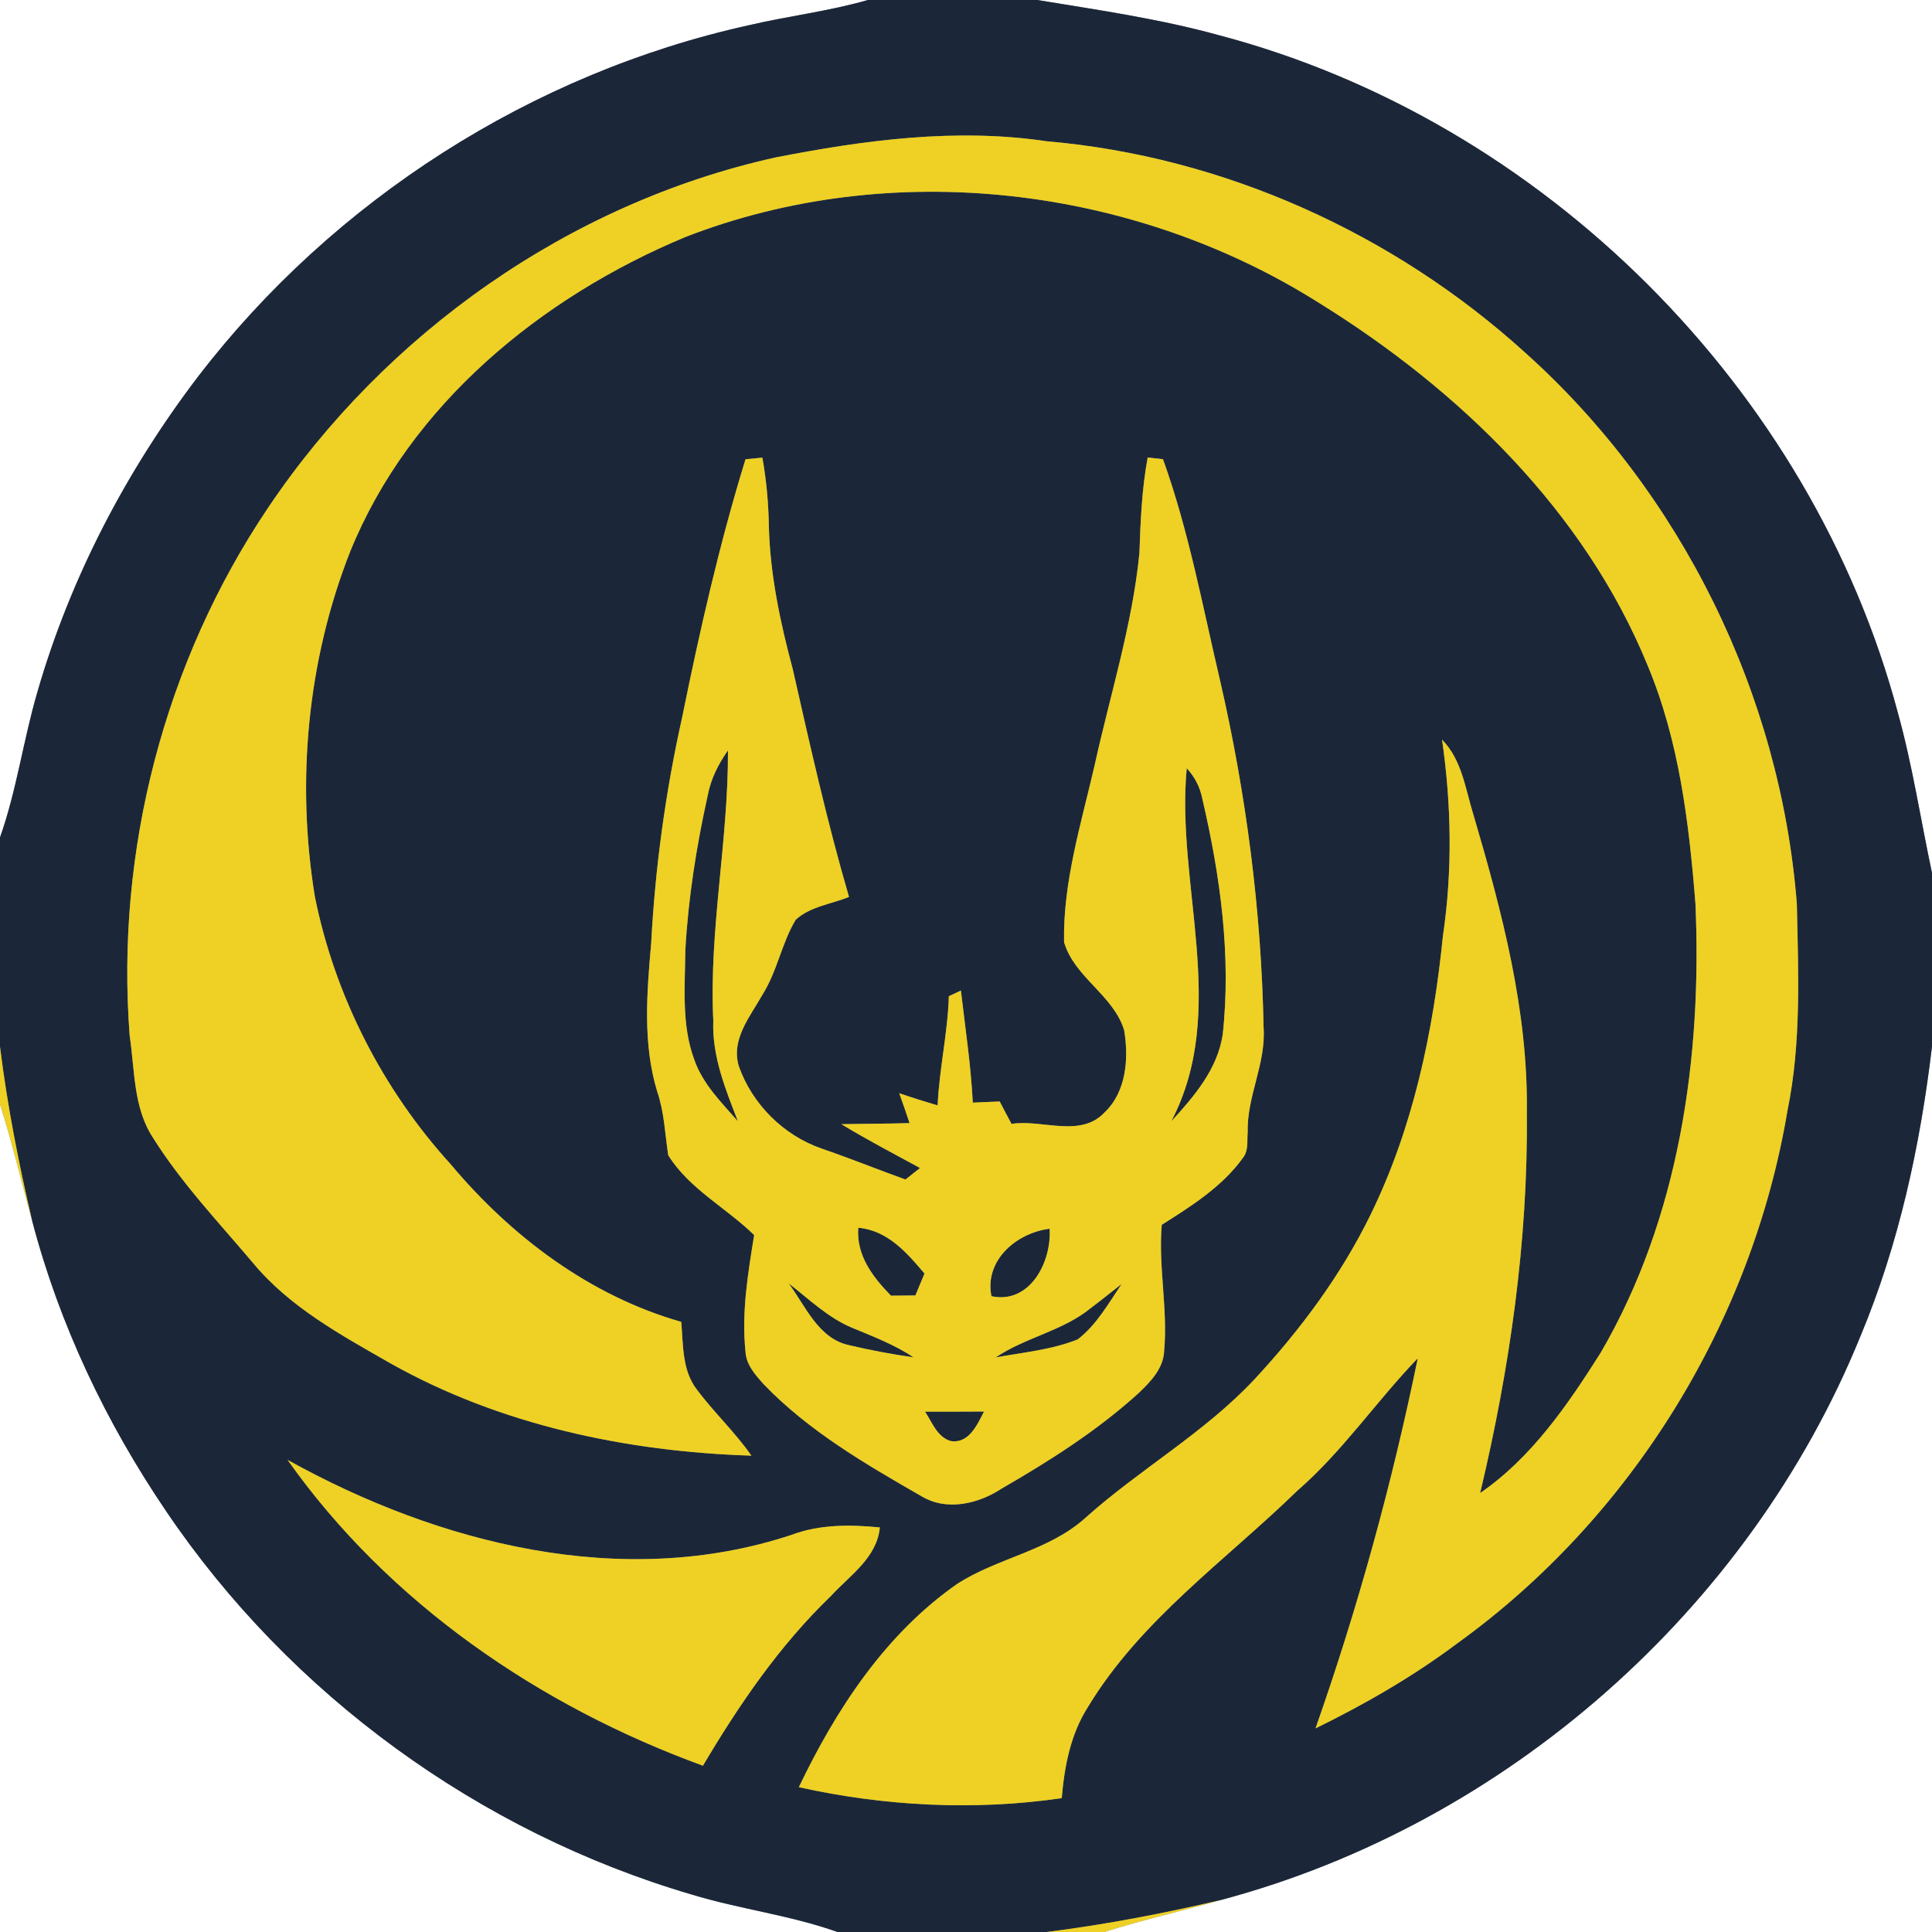<?xml version="1.0" encoding="UTF-8" ?>
<!DOCTYPE svg PUBLIC "-//W3C//DTD SVG 1.1//EN" "http://www.w3.org/Graphics/SVG/1.1/DTD/svg11.dtd">
<svg width="250pt" height="250pt" viewBox="0 0 250 250" version="1.1" xmlns="http://www.w3.org/2000/svg">
<rect x="0" y="0" width="250" height="250" fill="#808080" stroke="none"/>
<g id="#ffffffff">
<path fill="#ffffff" opacity="1.00" d=" M 0.00 0.00 L 112.30 0.00 C 107.23 1.47 101.97 2.07 96.84 3.28 C 68.81 9.48 43.20 25.89 25.70 48.64 C 16.38 60.86 9.12 74.72 4.85 89.51 C 3.02 95.74 2.17 102.23 0.00 108.37 L 0.00 0.00 Z" />
<path fill="#ffffff" opacity="1.00" d=" M 134.22 0.00 L 250.00 0.00 L 250.00 112.96 C 248.53 106.06 247.48 99.07 245.59 92.26 C 234.42 50.26 199.68 15.58 157.63 4.53 C 149.95 2.42 142.06 1.29 134.22 0.00 Z" />
<path fill="#ffffff" opacity="1.00" d=" M 240.72 172.95 C 245.72 161.01 248.48 148.22 250.00 135.40 L 250.00 250.00 L 142.87 250.00 C 147.86 248.42 152.97 247.27 158.01 245.85 C 194.86 236.03 226.34 208.29 240.72 172.95 Z" />
<path fill="#ffffff" opacity="1.00" d=" M 0.00 142.88 C 1.58 147.87 2.79 152.96 4.17 158.00 C 7.69 171.42 13.74 184.13 21.53 195.59 C 37.56 219.30 62.06 237.10 89.51 245.15 C 95.73 247.05 102.24 247.81 108.37 250.00 L 0.00 250.00 L 0.00 142.88 Z" />
</g>
<g id="#1b2739ff">
<path fill="#1b2739" opacity="1.00" d=" M 112.30 0.00 L 134.22 0.00 C 142.06 1.29 149.95 2.42 157.63 4.53 C 199.68 15.58 234.42 50.26 245.59 92.26 C 247.48 99.07 248.53 106.06 250.00 112.96 L 250.00 135.40 C 248.48 148.22 245.72 161.01 240.72 172.95 C 226.34 208.29 194.86 236.03 158.01 245.85 C 150.57 247.61 143.03 249.04 135.45 250.00 L 108.37 250.00 C 102.24 247.81 95.73 247.05 89.51 245.15 C 62.06 237.10 37.56 219.30 21.53 195.59 C 13.74 184.13 7.69 171.42 4.17 158.00 C 2.41 150.56 0.94 143.04 0.00 135.45 L 0.00 108.37 C 2.17 102.23 3.02 95.74 4.85 89.51 C 9.12 74.72 16.38 60.86 25.70 48.64 C 43.20 25.89 68.81 9.48 96.84 3.28 C 101.97 2.07 107.23 1.47 112.30 0.00 M 100.28 20.39 C 73.63 26.32 49.86 43.13 34.68 65.72 C 21.29 85.62 14.94 110.11 16.78 134.01 C 17.45 138.44 17.23 143.27 19.77 147.18 C 23.44 153.04 28.22 158.08 32.67 163.34 C 37.44 169.14 44.16 172.77 50.57 176.44 C 64.76 184.40 81.09 187.85 97.23 188.36 C 95.11 185.32 92.39 182.77 90.17 179.81 C 88.24 177.30 88.42 174.03 88.15 171.05 C 76.33 167.68 66.15 160.00 58.33 150.67 C 49.51 140.98 43.32 128.86 40.74 116.01 C 38.31 101.12 39.77 85.46 45.30 71.40 C 53.02 52.36 70.04 38.44 88.66 30.68 C 115.29 20.31 146.67 24.01 170.74 39.23 C 188.82 50.45 205.03 66.13 213.20 86.10 C 217.28 95.85 218.56 106.47 219.39 116.93 C 220.26 136.84 217.30 157.61 207.13 175.04 C 202.87 181.78 198.19 188.62 191.53 193.20 C 195.36 177.10 197.74 160.57 197.57 144.00 C 197.76 130.83 194.35 117.96 190.66 105.43 C 189.62 102.08 189.17 98.32 186.60 95.71 C 187.82 104.13 187.96 112.72 186.71 121.14 C 185.46 133.58 182.83 146.05 177.28 157.33 C 173.46 165.10 168.24 172.11 162.37 178.44 C 155.88 185.40 147.49 190.10 140.44 196.42 C 135.70 200.70 129.09 201.57 123.84 204.97 C 114.55 211.46 108.20 221.18 103.37 231.26 C 114.48 233.73 126.12 234.32 137.39 232.68 C 137.73 228.58 138.53 224.40 140.78 220.88 C 147.60 209.60 158.59 201.93 167.89 192.88 C 173.75 187.79 178.10 181.31 183.46 175.76 C 180.13 191.99 175.72 208.01 170.23 223.65 C 176.66 220.50 182.88 216.92 188.61 212.62 C 211.11 196.39 226.72 171.05 231.30 143.70 C 233.10 134.91 232.70 125.88 232.51 116.96 C 230.39 89.88 217.59 63.77 197.35 45.63 C 180.36 30.21 158.34 20.25 135.44 18.28 C 123.72 16.53 111.81 18.13 100.28 20.39 M 96.47 59.43 C 93.09 70.39 90.55 81.59 88.27 92.83 C 86.12 102.45 84.78 112.25 84.26 122.09 C 83.70 128.47 83.15 135.05 85.05 141.27 C 85.96 143.93 86.05 146.74 86.47 149.49 C 89.20 153.86 93.98 156.28 97.59 159.82 C 96.78 164.80 95.94 169.86 96.47 174.92 C 96.56 176.62 97.76 177.93 98.83 179.13 C 104.67 185.20 112.03 189.47 119.27 193.63 C 122.55 195.58 126.62 194.59 129.63 192.61 C 135.85 189.02 141.96 185.14 147.30 180.30 C 148.86 178.82 150.55 177.09 150.64 174.80 C 151.13 169.36 149.87 163.93 150.33 158.49 C 154.15 156.07 158.11 153.59 160.81 149.86 C 161.59 148.92 161.35 147.61 161.45 146.49 C 161.33 141.89 163.82 137.65 163.51 133.00 C 163.22 117.85 161.26 102.73 157.85 87.95 C 155.60 78.39 153.82 68.68 150.49 59.42 C 150.00 59.36 149.01 59.25 148.51 59.20 C 147.75 63.29 147.58 67.44 147.44 71.59 C 146.51 80.93 143.65 89.91 141.64 99.04 C 139.91 106.56 137.54 114.13 137.69 121.91 C 139.02 126.48 144.10 128.77 145.47 133.33 C 146.07 136.96 145.76 141.24 142.95 143.93 C 139.81 147.30 134.86 144.81 130.89 145.43 C 130.37 144.46 129.86 143.50 129.36 142.53 C 128.20 142.59 127.04 142.63 125.88 142.68 C 125.63 137.82 124.90 133.01 124.34 128.18 C 123.95 128.37 123.17 128.73 122.78 128.91 C 122.64 133.66 121.54 138.30 121.33 143.04 C 119.66 142.55 118.01 142.03 116.36 141.46 C 116.82 142.75 117.27 144.03 117.70 145.33 C 114.76 145.42 111.82 145.41 108.88 145.47 C 112.20 147.49 115.64 149.28 119.05 151.14 C 118.58 151.51 117.64 152.26 117.17 152.63 C 113.53 151.32 109.95 149.87 106.30 148.62 C 101.38 146.91 97.35 142.89 95.61 137.99 C 94.55 134.50 97.06 131.56 98.65 128.73 C 100.57 125.71 101.13 122.07 102.96 119.02 C 104.84 117.29 107.56 117.00 109.86 116.06 C 107.02 106.34 104.82 96.45 102.58 86.58 C 100.96 80.53 99.64 74.34 99.49 68.06 C 99.44 65.09 99.17 62.14 98.65 59.22 C 98.10 59.27 97.01 59.38 96.47 59.43 M 37.21 188.91 C 50.32 207.44 69.78 220.76 90.96 228.48 C 95.64 220.58 100.87 212.92 107.52 206.52 C 109.97 203.85 113.48 201.57 113.85 197.65 C 110.02 197.27 106.09 197.24 102.43 198.61 C 80.61 205.84 56.73 199.77 37.21 188.91 Z" />
<path fill="#1b2739" opacity="1.00" d=" M 91.59 102.88 C 91.99 100.77 92.97 98.84 94.20 97.10 C 94.25 108.78 91.73 120.35 92.30 132.06 C 92.12 136.64 93.86 140.92 95.49 145.10 C 93.36 142.66 90.96 140.30 89.86 137.18 C 88.16 132.64 88.64 127.70 88.68 122.96 C 89.06 116.20 90.12 109.48 91.59 102.88 Z" />
<path fill="#1b2739" opacity="1.00" d=" M 153.56 99.41 C 154.61 100.53 155.28 101.85 155.58 103.35 C 157.90 113.32 159.34 123.64 158.22 133.87 C 157.54 138.36 154.52 141.88 151.56 145.10 C 159.06 130.79 152.14 114.56 153.56 99.41 Z" />
<path fill="#1b2739" opacity="1.00" d=" M 111.06 158.87 C 114.83 159.20 117.36 162.09 119.63 164.80 C 119.34 165.51 118.75 166.93 118.45 167.63 C 117.40 167.64 116.34 167.65 115.29 167.66 C 112.94 165.25 110.78 162.45 111.06 158.87 Z" />
<path fill="#1b2739" opacity="1.00" d=" M 128.29 167.73 C 127.36 163.07 131.54 159.53 135.82 159.00 C 136.10 163.26 133.29 168.79 128.29 167.73 Z" />
<path fill="#1b2739" opacity="1.00" d=" M 102.06 166.07 C 104.70 168.12 107.16 170.53 110.30 171.83 C 113.01 172.95 115.76 174.01 118.22 175.64 C 115.41 175.24 112.61 174.72 109.85 174.06 C 105.90 173.21 104.24 169.02 102.06 166.07 Z" />
<path fill="#1b2739" opacity="1.00" d=" M 141.19 169.23 C 142.52 168.23 143.82 167.17 145.14 166.15 C 143.43 168.67 141.90 171.44 139.45 173.32 C 136.07 174.67 132.39 175.00 128.84 175.65 C 132.71 173.04 137.54 172.23 141.19 169.23 Z" />
<path fill="#1b2739" opacity="1.00" d=" M 119.70 182.67 C 122.24 182.67 124.79 182.67 127.33 182.65 C 126.45 184.36 125.38 186.84 123.02 186.47 C 121.25 185.95 120.63 184.05 119.70 182.67 Z" />
</g>
<g id="#eed124ff">
<path fill="#eed124" opacity="1.00" d=" M 100.28 20.39 C 111.81 18.13 123.72 16.53 135.44 18.28 C 158.34 20.25 180.36 30.21 197.35 45.63 C 217.59 63.77 230.39 89.88 232.51 116.96 C 232.70 125.88 233.10 134.91 231.30 143.70 C 226.72 171.05 211.11 196.39 188.61 212.62 C 182.88 216.92 176.66 220.50 170.23 223.65 C 175.72 208.01 180.13 191.99 183.46 175.76 C 178.10 181.31 173.75 187.79 167.89 192.88 C 158.59 201.93 147.60 209.60 140.78 220.88 C 138.53 224.40 137.73 228.58 137.39 232.68 C 126.12 234.32 114.48 233.73 103.37 231.26 C 108.20 221.18 114.55 211.46 123.84 204.97 C 129.09 201.57 135.70 200.70 140.44 196.42 C 147.49 190.10 155.88 185.40 162.37 178.44 C 168.24 172.11 173.46 165.10 177.28 157.33 C 182.83 146.05 185.46 133.58 186.71 121.14 C 187.96 112.72 187.82 104.13 186.60 95.71 C 189.17 98.32 189.62 102.08 190.66 105.43 C 194.35 117.96 197.76 130.83 197.57 144.00 C 197.74 160.57 195.36 177.10 191.53 193.20 C 198.19 188.62 202.87 181.78 207.13 175.04 C 217.30 157.61 220.26 136.84 219.39 116.93 C 218.56 106.47 217.28 95.85 213.20 86.10 C 205.03 66.13 188.82 50.45 170.74 39.23 C 146.67 24.01 115.29 20.31 88.66 30.68 C 70.04 38.44 53.02 52.36 45.30 71.40 C 39.77 85.46 38.31 101.12 40.74 116.01 C 43.32 128.86 49.51 140.98 58.33 150.67 C 66.15 160.00 76.33 167.68 88.15 171.05 C 88.42 174.03 88.24 177.30 90.17 179.81 C 92.39 182.77 95.11 185.32 97.23 188.36 C 81.09 187.85 64.76 184.40 50.57 176.44 C 44.16 172.77 37.44 169.14 32.67 163.34 C 28.22 158.08 23.44 153.04 19.77 147.18 C 17.23 143.27 17.45 138.44 16.78 134.01 C 14.94 110.11 21.29 85.62 34.68 65.72 C 49.86 43.13 73.63 26.32 100.28 20.39 Z" />
<path fill="#eed124" opacity="1.00" d=" M 96.47 59.43 C 97.01 59.38 98.10 59.27 98.65 59.22 C 99.17 62.14 99.44 65.09 99.49 68.06 C 99.64 74.34 100.96 80.53 102.58 86.58 C 104.82 96.45 107.02 106.34 109.86 116.06 C 107.56 117.00 104.84 117.29 102.96 119.02 C 101.13 122.07 100.57 125.71 98.65 128.73 C 97.06 131.56 94.55 134.50 95.61 137.99 C 97.35 142.89 101.38 146.91 106.30 148.62 C 109.95 149.87 113.53 151.32 117.17 152.63 C 117.64 152.26 118.58 151.51 119.05 151.14 C 115.64 149.28 112.20 147.49 108.88 145.47 C 111.82 145.41 114.76 145.42 117.70 145.33 C 117.27 144.03 116.82 142.75 116.36 141.46 C 118.01 142.03 119.66 142.55 121.33 143.04 C 121.54 138.30 122.64 133.66 122.78 128.91 C 123.17 128.73 123.95 128.37 124.34 128.18 C 124.90 133.01 125.63 137.82 125.88 142.68 C 127.04 142.63 128.20 142.59 129.36 142.53 C 129.86 143.50 130.37 144.46 130.89 145.43 C 134.86 144.81 139.81 147.30 142.95 143.93 C 145.76 141.24 146.07 136.96 145.47 133.33 C 144.10 128.77 139.02 126.48 137.69 121.91 C 137.54 114.13 139.91 106.56 141.64 99.04 C 143.65 89.91 146.51 80.93 147.44 71.59 C 147.58 67.44 147.75 63.29 148.51 59.20 C 149.01 59.25 150.00 59.36 150.49 59.42 C 153.82 68.68 155.60 78.39 157.85 87.95 C 161.26 102.73 163.22 117.85 163.51 133.00 C 163.82 137.65 161.33 141.89 161.45 146.49 C 161.35 147.61 161.59 148.92 160.81 149.86 C 158.11 153.59 154.15 156.07 150.33 158.49 C 149.87 163.93 151.13 169.36 150.64 174.80 C 150.55 177.09 148.86 178.82 147.30 180.30 C 141.96 185.14 135.85 189.02 129.63 192.61 C 126.62 194.59 122.55 195.58 119.27 193.63 C 112.03 189.47 104.67 185.20 98.83 179.13 C 97.76 177.93 96.56 176.62 96.47 174.92 C 95.94 169.86 96.78 164.80 97.59 159.82 C 93.98 156.28 89.20 153.86 86.47 149.49 C 86.05 146.74 85.96 143.93 85.05 141.27 C 83.15 135.05 83.70 128.47 84.26 122.09 C 84.78 112.25 86.12 102.45 88.27 92.83 C 90.55 81.59 93.09 70.39 96.47 59.43 M 91.59 102.88 C 90.12 109.48 89.06 116.20 88.68 122.96 C 88.64 127.70 88.16 132.64 89.86 137.18 C 90.96 140.30 93.36 142.66 95.49 145.10 C 93.86 140.92 92.12 136.64 92.30 132.06 C 91.73 120.35 94.25 108.78 94.20 97.10 C 92.97 98.84 91.99 100.77 91.59 102.88 M 153.56 99.41 C 152.14 114.56 159.06 130.79 151.56 145.10 C 154.52 141.88 157.54 138.36 158.22 133.87 C 159.34 123.64 157.90 113.32 155.58 103.35 C 155.28 101.85 154.61 100.53 153.56 99.41 M 111.06 158.87 C 110.78 162.45 112.94 165.25 115.29 167.66 C 116.34 167.65 117.40 167.64 118.45 167.63 C 118.75 166.93 119.34 165.51 119.63 164.80 C 117.36 162.09 114.83 159.20 111.06 158.87 M 128.29 167.73 C 133.29 168.79 136.10 163.26 135.82 159.00 C 131.54 159.53 127.36 163.07 128.29 167.73 M 102.06 166.07 C 104.24 169.02 105.90 173.21 109.85 174.06 C 112.61 174.72 115.41 175.24 118.22 175.64 C 115.76 174.01 113.01 172.95 110.30 171.83 C 107.16 170.53 104.70 168.12 102.06 166.07 M 141.19 169.23 C 137.54 172.23 132.71 173.04 128.84 175.65 C 132.39 175.00 136.07 174.67 139.45 173.32 C 141.90 171.44 143.43 168.67 145.14 166.15 C 143.82 167.17 142.52 168.23 141.19 169.23 M 119.70 182.67 C 120.63 184.05 121.25 185.95 123.02 186.47 C 125.38 186.84 126.45 184.36 127.33 182.65 C 124.79 182.67 122.24 182.67 119.70 182.67 Z" />
<path fill="#eed124" opacity="1.00" d=" M 0.00 135.45 C 0.94 143.04 2.41 150.56 4.17 158.00 C 2.79 152.96 1.58 147.87 0.00 142.88 L 0.00 135.45 Z" />
<path fill="#eed124" opacity="1.00" d=" M 37.21 188.91 C 56.73 199.77 80.61 205.84 102.43 198.61 C 106.09 197.24 110.02 197.27 113.85 197.65 C 113.48 201.57 109.97 203.85 107.52 206.52 C 100.87 212.92 95.64 220.58 90.96 228.48 C 69.78 220.76 50.32 207.44 37.21 188.91 Z" />
<path fill="#eed124" opacity="1.00" d=" M 135.45 250.00 C 143.03 249.04 150.57 247.61 158.01 245.85 C 152.97 247.27 147.86 248.42 142.87 250.00 L 135.45 250.00 Z" />
</g>
</svg>
